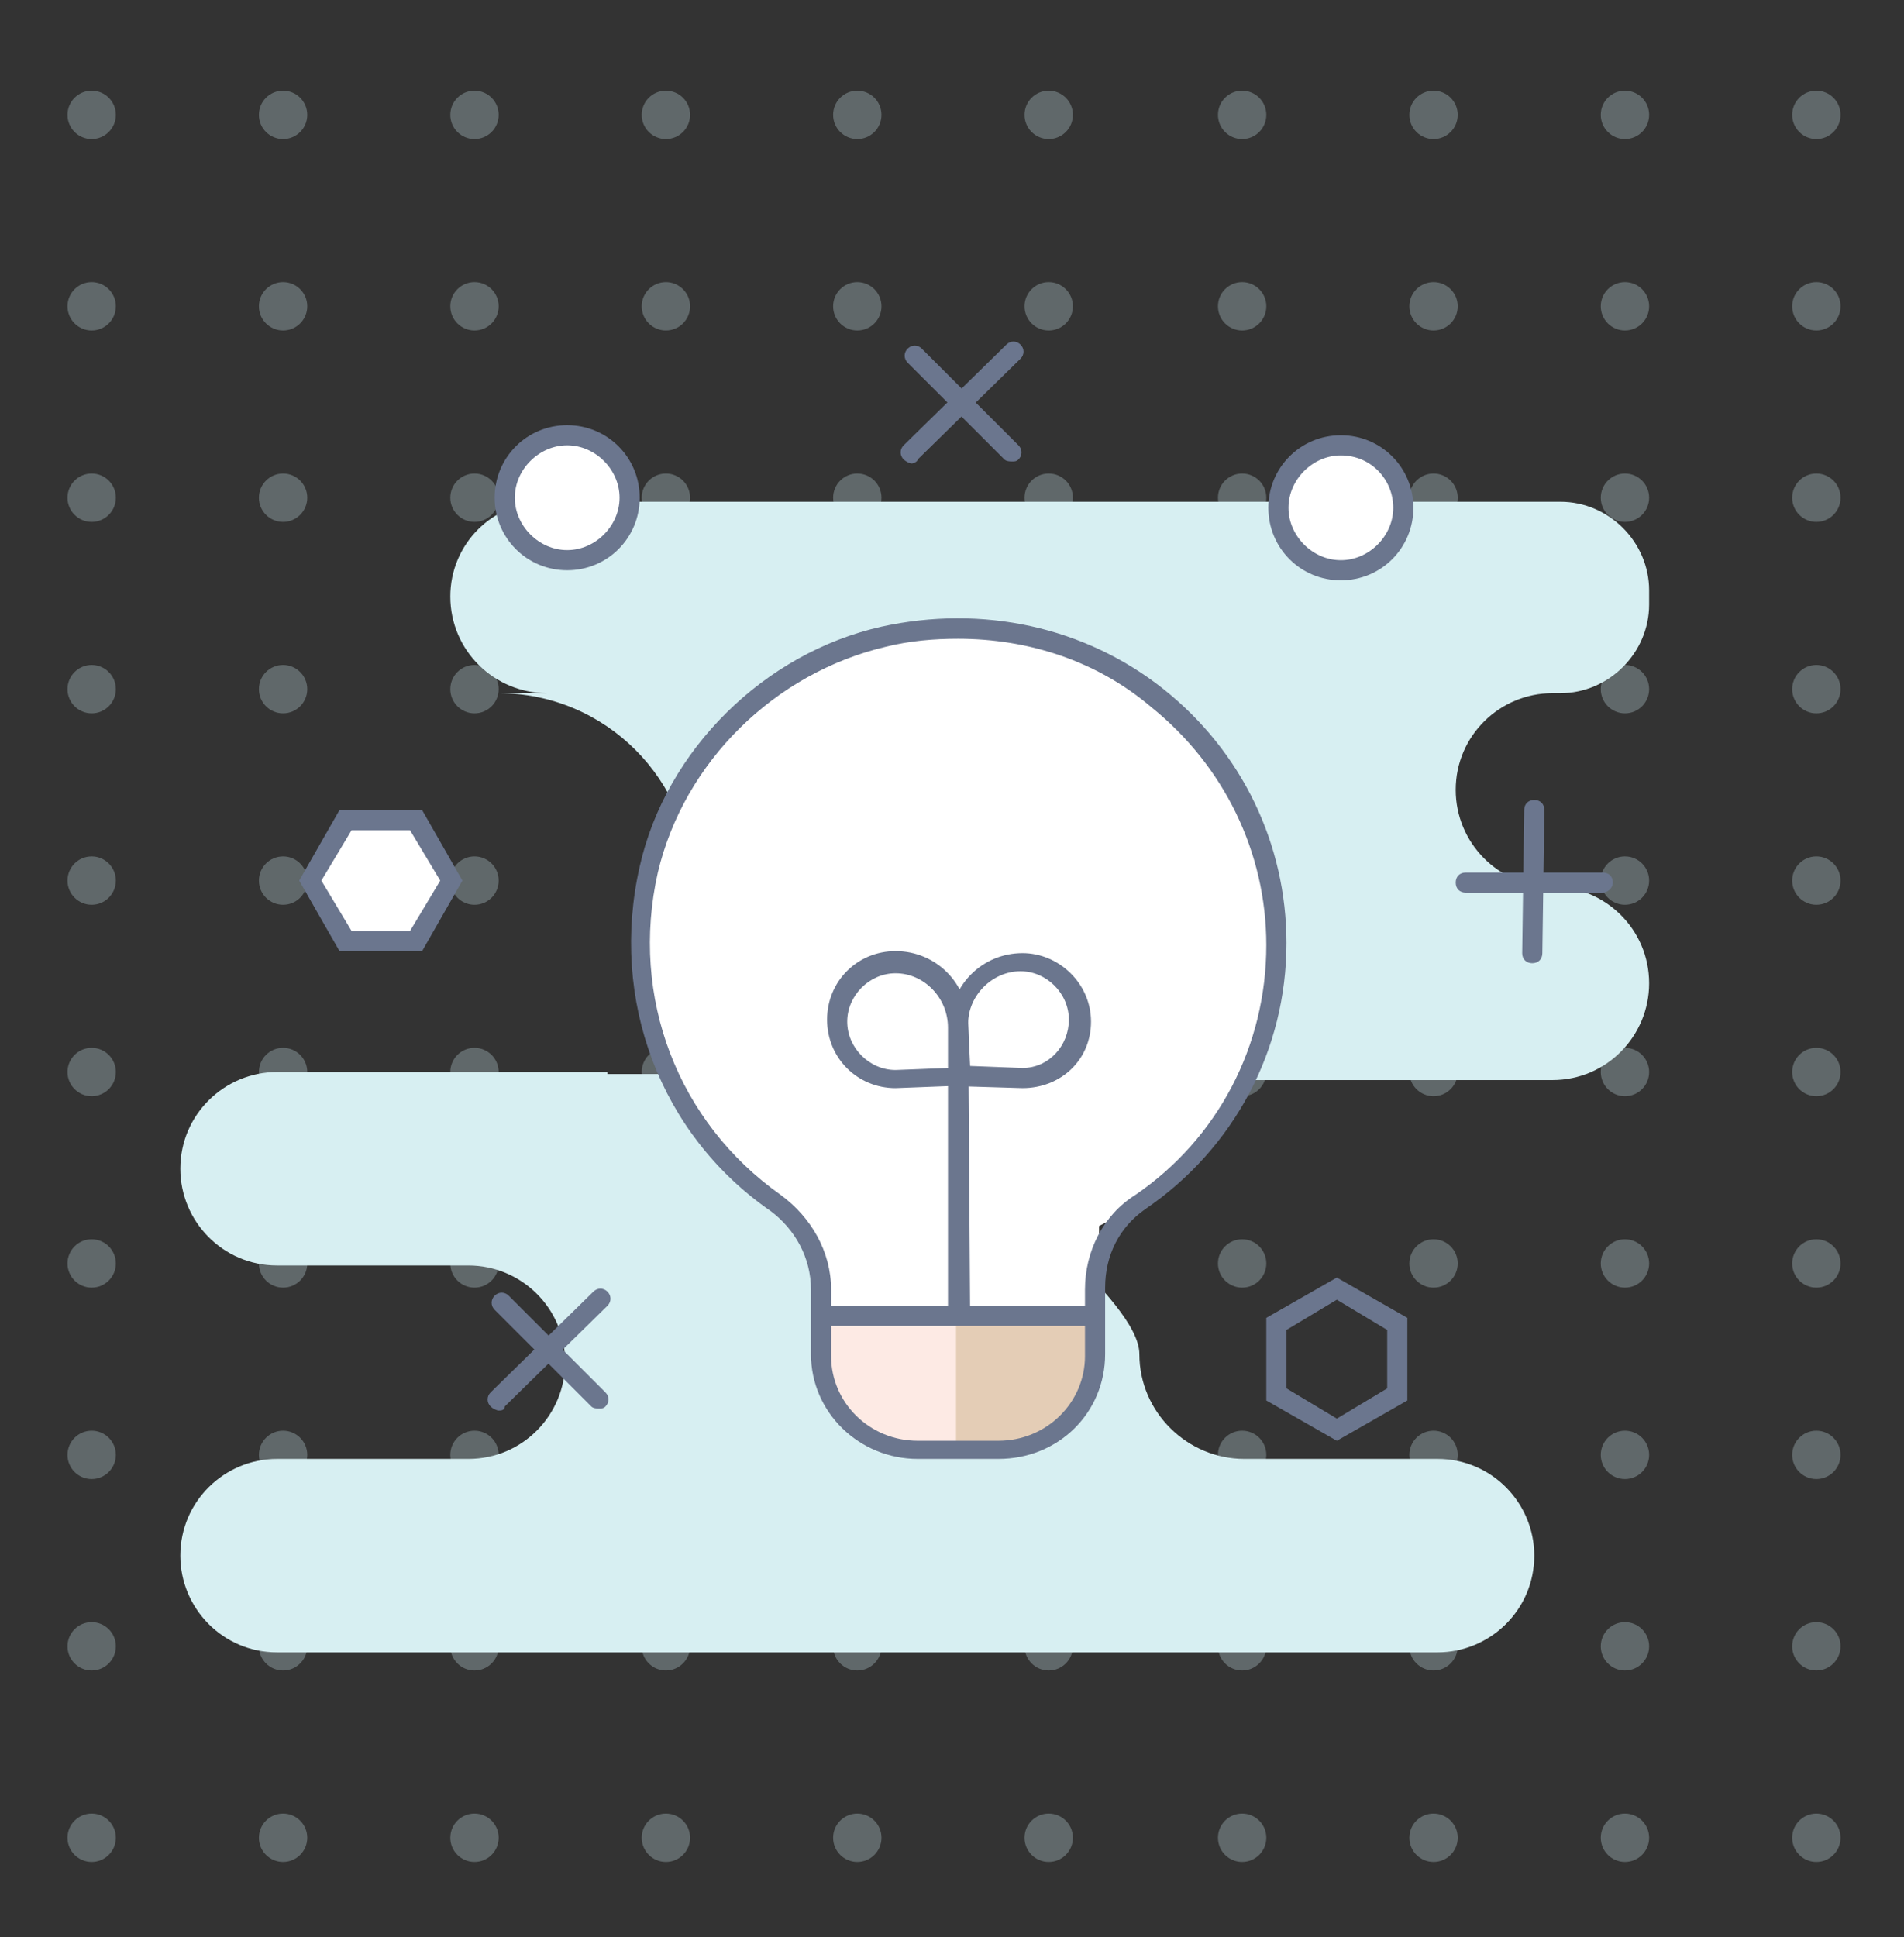 <?xml version="1.0" encoding="utf-8"?>
<!-- Generator: Adobe Illustrator 21.1.0, SVG Export Plug-In . SVG Version: 6.00 Build 0)  -->
<svg version="1.1" id="Layer_1" xmlns="http://www.w3.org/2000/svg" xmlns:xlink="http://www.w3.org/1999/xlink" x="0px" y="0px"
	 viewBox="0 0 94.5 96.14" style="enable-background:new 0 0 94.5 96.14;" xml:space="preserve">
<rect x="0" y="0" width="94.5" height="96.14" fill="#333333" stroke="none"/>
<style type="text/css">
	.st0{opacity:0.31;}
	.st1{fill:#C4DFE5;}
	.st2{fill:#D7EFF2;}
	.st3{fill:#FDEAE4;}
	.st4{fill:#E4CDB6;}
	.st5{fill:#FFFFFF;}
	.st6{fill:#6B768E;}
</style>
<g id="Layer_1_1_">
</g>
<g id="Layer_4">
	<g>
		<g>
			<g class="st0">
				<g>
					<g>
						<g>
							<circle class="st1" cx="90.15" cy="91.2" r="1.2"/>
						</g>
					</g>
					<g>
						<g>
							<circle class="st1" cx="80.65" cy="91.2" r="1.2"/>
						</g>
					</g>
					<g>
						<g>
							<circle class="st1" cx="71.15" cy="91.2" r="1.2"/>
						</g>
					</g>
					<g>
						<g>
							<circle class="st1" cx="61.65" cy="91.2" r="1.2"/>
						</g>
					</g>
					<g>
						<g>
							<circle class="st1" cx="52.05" cy="91.2" r="1.2"/>
						</g>
					</g>
					<g>
						<g>
							<circle class="st1" cx="42.55" cy="91.2" r="1.2"/>
						</g>
					</g>
					<g>
						<g>
							<circle class="st1" cx="33.05" cy="91.2" r="1.2"/>
						</g>
					</g>
					<g>
						<g>
							<circle class="st1" cx="23.55" cy="91.2" r="1.2"/>
						</g>
					</g>
					<g>
						<g>
							<circle class="st1" cx="14.05" cy="91.2" r="1.2"/>
						</g>
					</g>
					<g>
						<g>
							<circle class="st1" cx="4.55" cy="91.2" r="1.2"/>
						</g>
					</g>
				</g>
				<g>
					<g>
						<g>
							<circle class="st1" cx="90.15" cy="81.7" r="1.2"/>
						</g>
					</g>
					<g>
						<g>
							<circle class="st1" cx="80.65" cy="81.7" r="1.2"/>
						</g>
					</g>
					<g>
						<g>
							<circle class="st1" cx="71.15" cy="81.7" r="1.2"/>
						</g>
					</g>
					<g>
						<g>
							<circle class="st1" cx="61.65" cy="81.7" r="1.2"/>
						</g>
					</g>
					<g>
						<g>
							<circle class="st1" cx="52.05" cy="81.7" r="1.2"/>
						</g>
					</g>
					<g>
						<g>
							<circle class="st1" cx="42.55" cy="81.7" r="1.2"/>
						</g>
					</g>
					<g>
						<g>
							<circle class="st1" cx="33.05" cy="81.7" r="1.2"/>
						</g>
					</g>
					<g>
						<g>
							<circle class="st1" cx="23.55" cy="81.7" r="1.2"/>
						</g>
					</g>
					<g>
						<g>
							<circle class="st1" cx="14.05" cy="81.7" r="1.2"/>
						</g>
					</g>
					<g>
						<g>
							<circle class="st1" cx="4.55" cy="81.7" r="1.2"/>
						</g>
					</g>
				</g>
				<g>
					<g>
						<g>
							<circle class="st1" cx="90.15" cy="72.2" r="1.2"/>
						</g>
					</g>
					<g>
						<g>
							<circle class="st1" cx="80.65" cy="72.2" r="1.2"/>
						</g>
					</g>
					<g>
						<g>
							<circle class="st1" cx="71.15" cy="72.2" r="1.2"/>
						</g>
					</g>
					<g>
						<g>
							<circle class="st1" cx="61.65" cy="72.2" r="1.2"/>
						</g>
					</g>
					<g>
						<g>
							<circle class="st1" cx="52.05" cy="72.2" r="1.2"/>
						</g>
					</g>
					<g>
						<g>
							<circle class="st1" cx="42.55" cy="72.2" r="1.2"/>
						</g>
					</g>
					<g>
						<g>
							<circle class="st1" cx="33.05" cy="72.2" r="1.2"/>
						</g>
					</g>
					<g>
						<g>
							<circle class="st1" cx="23.55" cy="72.2" r="1.2"/>
						</g>
					</g>
					<g>
						<g>
							<circle class="st1" cx="14.05" cy="72.2" r="1.2"/>
						</g>
					</g>
					<g>
						<g>
							<circle class="st1" cx="4.55" cy="72.2" r="1.2"/>
						</g>
					</g>
				</g>
				<g>
					<g>
						<g>
							<circle class="st1" cx="90.15" cy="62.7" r="1.2"/>
						</g>
					</g>
					<g>
						<g>
							<circle class="st1" cx="80.65" cy="62.7" r="1.2"/>
						</g>
					</g>
					<g>
						<g>
							<circle class="st1" cx="71.15" cy="62.7" r="1.2"/>
						</g>
					</g>
					<g>
						<g>
							<circle class="st1" cx="61.65" cy="62.7" r="1.2"/>
						</g>
					</g>
					<g>
						<g>
							<circle class="st1" cx="52.05" cy="62.7" r="1.2"/>
						</g>
					</g>
					<g>
						<g>
							<circle class="st1" cx="42.55" cy="62.7" r="1.2"/>
						</g>
					</g>
					<g>
						<g>
							<circle class="st1" cx="33.05" cy="62.7" r="1.2"/>
						</g>
					</g>
					<g>
						<g>
							<circle class="st1" cx="23.55" cy="62.7" r="1.2"/>
						</g>
					</g>
					<g>
						<g>
							<circle class="st1" cx="14.05" cy="62.7" r="1.2"/>
						</g>
					</g>
					<g>
						<g>
							<circle class="st1" cx="4.55" cy="62.7" r="1.2"/>
						</g>
					</g>
				</g>
				<g>
					<g>
						<g>
							<circle class="st1" cx="90.15" cy="53.2" r="1.2"/>
						</g>
					</g>
					<g>
						<g>
							<circle class="st1" cx="80.65" cy="53.2" r="1.2"/>
						</g>
					</g>
					<g>
						<g>
							<circle class="st1" cx="71.15" cy="53.2" r="1.2"/>
						</g>
					</g>
					<g>
						<g>
							<circle class="st1" cx="61.65" cy="53.2" r="1.2"/>
						</g>
					</g>
					<g>
						<g>
							<circle class="st1" cx="52.05" cy="53.2" r="1.2"/>
						</g>
					</g>
					<g>
						<g>
							<circle class="st1" cx="42.55" cy="53.2" r="1.2"/>
						</g>
					</g>
					<g>
						<g>
							<circle class="st1" cx="33.05" cy="53.2" r="1.2"/>
						</g>
					</g>
					<g>
						<g>
							<circle class="st1" cx="23.55" cy="53.2" r="1.2"/>
						</g>
					</g>
					<g>
						<g>
							<circle class="st1" cx="14.05" cy="53.2" r="1.2"/>
						</g>
					</g>
					<g>
						<g>
							<circle class="st1" cx="4.55" cy="53.2" r="1.2"/>
						</g>
					</g>
				</g>
				<g>
					<g>
						<g>
							<circle class="st1" cx="90.15" cy="43.7" r="1.2"/>
						</g>
					</g>
					<g>
						<g>
							<circle class="st1" cx="80.65" cy="43.7" r="1.2"/>
						</g>
					</g>
					<g>
						<g>
							<circle class="st1" cx="71.15" cy="43.7" r="1.2"/>
						</g>
					</g>
					<g>
						<g>
							<circle class="st1" cx="61.65" cy="43.7" r="1.2"/>
						</g>
					</g>
					<g>
						<g>
							<circle class="st1" cx="52.05" cy="43.7" r="1.2"/>
						</g>
					</g>
					<g>
						<g>
							<circle class="st1" cx="42.55" cy="43.7" r="1.2"/>
						</g>
					</g>
					<g>
						<g>
							<circle class="st1" cx="33.05" cy="43.7" r="1.2"/>
						</g>
					</g>
					<g>
						<g>
							<circle class="st1" cx="23.55" cy="43.7" r="1.2"/>
						</g>
					</g>
					<g>
						<g>
							<circle class="st1" cx="14.05" cy="43.7" r="1.2"/>
						</g>
					</g>
					<g>
						<g>
							<circle class="st1" cx="4.55" cy="43.7" r="1.2"/>
						</g>
					</g>
				</g>
				<g>
					<g>
						<g>
							<circle class="st1" cx="90.15" cy="34.2" r="1.2"/>
						</g>
					</g>
					<g>
						<g>
							<circle class="st1" cx="80.65" cy="34.2" r="1.2"/>
						</g>
					</g>
					<g>
						<g>
							<circle class="st1" cx="71.15" cy="34.2" r="1.2"/>
						</g>
					</g>
					<g>
						<g>
							<circle class="st1" cx="61.65" cy="34.2" r="1.2"/>
						</g>
					</g>
					<g>
						<g>
							<circle class="st1" cx="52.05" cy="34.2" r="1.2"/>
						</g>
					</g>
					<g>
						<g>
							<circle class="st1" cx="42.55" cy="34.2" r="1.2"/>
						</g>
					</g>
					<g>
						<g>
							<circle class="st1" cx="33.05" cy="34.2" r="1.2"/>
						</g>
					</g>
					<g>
						<g>
							<circle class="st1" cx="23.55" cy="34.2" r="1.2"/>
						</g>
					</g>
					<g>
						<g>
							<circle class="st1" cx="14.05" cy="34.2" r="1.2"/>
						</g>
					</g>
					<g>
						<g>
							<circle class="st1" cx="4.55" cy="34.2" r="1.2"/>
						</g>
					</g>
				</g>
				<g>
					<g>
						<g>
							<circle class="st1" cx="90.15" cy="24.7" r="1.2"/>
						</g>
					</g>
					<g>
						<g>
							<circle class="st1" cx="80.65" cy="24.7" r="1.2"/>
						</g>
					</g>
					<g>
						<g>
							<circle class="st1" cx="71.15" cy="24.7" r="1.2"/>
						</g>
					</g>
					<g>
						<g>
							<circle class="st1" cx="61.65" cy="24.7" r="1.2"/>
						</g>
					</g>
					<g>
						<g>
							<circle class="st1" cx="52.05" cy="24.7" r="1.2"/>
						</g>
					</g>
					<g>
						<g>
							<circle class="st1" cx="42.55" cy="24.7" r="1.2"/>
						</g>
					</g>
					<g>
						<g>
							<circle class="st1" cx="33.05" cy="24.7" r="1.2"/>
						</g>
					</g>
					<g>
						<g>
							<circle class="st1" cx="23.55" cy="24.7" r="1.2"/>
						</g>
					</g>
					<g>
						<g>
							<circle class="st1" cx="14.05" cy="24.7" r="1.2"/>
						</g>
					</g>
					<g>
						<g>
							<circle class="st1" cx="4.55" cy="24.7" r="1.2"/>
						</g>
					</g>
				</g>
				<g>
					<g>
						<g>
							<circle class="st1" cx="90.15" cy="15.2" r="1.2"/>
						</g>
					</g>
					<g>
						<g>
							<circle class="st1" cx="80.65" cy="15.2" r="1.2"/>
						</g>
					</g>
					<g>
						<g>
							<circle class="st1" cx="71.15" cy="15.2" r="1.2"/>
						</g>
					</g>
					<g>
						<g>
							<circle class="st1" cx="61.65" cy="15.2" r="1.2"/>
						</g>
					</g>
					<g>
						<g>
							<circle class="st1" cx="52.05" cy="15.2" r="1.2"/>
						</g>
					</g>
					<g>
						<g>
							<circle class="st1" cx="42.55" cy="15.2" r="1.2"/>
						</g>
					</g>
					<g>
						<g>
							<circle class="st1" cx="33.05" cy="15.2" r="1.2"/>
						</g>
					</g>
					<g>
						<g>
							<circle class="st1" cx="23.55" cy="15.2" r="1.2"/>
						</g>
					</g>
					<g>
						<g>
							<circle class="st1" cx="14.05" cy="15.2" r="1.2"/>
						</g>
					</g>
					<g>
						<g>
							<circle class="st1" cx="4.55" cy="15.2" r="1.2"/>
						</g>
					</g>
				</g>
				<g>
					<g>
						<g>
							<circle class="st1" cx="90.15" cy="5.7" r="1.2"/>
						</g>
					</g>
					<g>
						<g>
							<circle class="st1" cx="80.65" cy="5.7" r="1.2"/>
						</g>
					</g>
					<g>
						<g>
							<circle class="st1" cx="71.15" cy="5.7" r="1.2"/>
						</g>
					</g>
					<g>
						<g>
							<circle class="st1" cx="61.65" cy="5.7" r="1.2"/>
						</g>
					</g>
					<g>
						<g>
							<circle class="st1" cx="52.05" cy="5.7" r="1.2"/>
						</g>
					</g>
					<g>
						<g>
							<circle class="st1" cx="42.55" cy="5.7" r="1.2"/>
						</g>
					</g>
					<g>
						<g>
							<circle class="st1" cx="33.05" cy="5.7" r="1.2"/>
						</g>
					</g>
					<g>
						<g>
							<circle class="st1" cx="23.55" cy="5.7" r="1.2"/>
						</g>
					</g>
					<g>
						<g>
							<circle class="st1" cx="14.05" cy="5.7" r="1.2"/>
						</g>
					</g>
					<g>
						<g>
							<circle class="st1" cx="4.55" cy="5.7" r="1.2"/>
						</g>
					</g>
				</g>
			</g>
		</g>
		<g>
			<path class="st2" d="M27.05,24.9h50.4c2.4,0,4.4,2,4.4,4.4V30c0,2.4-2,4.4-4.4,4.4h-0.4c-2.6,0-4.8,2.1-4.8,4.8l0,0
				c0,2.6,2.1,4.8,4.8,4.8l0,0c2.6,0,4.8,2.1,4.8,4.8l0,0c0,2.6-2.1,4.8-4.8,4.8h-42.7V44c0-5.3-4.3-9.6-9.6-9.6h2.4
				c-2.6,0-4.8-2.1-4.8-4.8l0,0C22.35,27,24.45,24.9,27.05,24.9z"/>
		</g>
		<g>
			<path class="st2" d="M30.15,53.2h-16.4c-2.6,0-4.8,2.1-4.8,4.8l0,0c0,2.6,2.1,4.8,4.8,4.8h9.5c2.6,0,4.8,2.1,4.8,4.8l0,0
				c0,2.6-2.1,4.8-4.8,4.8h-9.5c-2.6,0-4.8,2.1-4.8,4.8l0,0c0,2.6,2.1,4.8,4.8,4.8h57.6c2.6,0,4.8-2.1,4.8-4.8l0,0
				c0-2.6-2.1-4.8-4.8-4.8h-9.6c-2.8,0-5.2-2.3-5.2-5.2l0,0c0-2.8-8-8.1-5.1-8.1l-1.3-3.2c2.4,0,4.7,0.7,4.7-1.7l-1.5-3.7
				c0-2.4,10.8,2.8,8.4,2.8h-31.6V53.2z"/>
		</g>
		<g>
			<path class="st3" d="M54.55,65.3c0,0-0.2,7.7-7.1,6.6c0,0-6.8,1.7-6.7-6.6"/>
		</g>
		<g>
			<path class="st4" d="M54.55,65.7c0,0-0.2,7.6-7.1,6.6v-6.6H54.55z"/>
		</g>
		<g>
			<circle class="st5" cx="47.55" cy="46.9" r="15.6"/>
		</g>
		<g>
			<polygon class="st5" points="39.35,59.3 40.35,61.9 40.85,65.3 54.55,65.3 54.55,62.3 54.55,59.7 			"/>
		</g>
		<g>
			<g>
				<path class="st6" d="M49.55,72.4h-4c-2.9,0-5.3-2.3-5.3-5.2V64c0-1.6-0.8-3-2-3.9c-5.5-3.8-8-10.5-6.5-17.1
					c1.3-5.8,6.2-10.6,12-11.9c5-1.1,10.1,0,14,3.1s6.1,7.7,6.1,12.6c0,5.3-2.6,10.2-7,13.2c-1.3,0.9-2,2.3-2,3.9v3.3
					C54.85,70.1,52.55,72.4,49.55,72.4z M47.55,31.7c-1.2,0-2.4,0.1-3.6,0.4c-5.5,1.3-10,5.7-11.3,11.2c-1.4,6.2,1,12.4,6.1,16
					c1.5,1.1,2.5,2.8,2.5,4.7v3.3c0,2.3,1.9,4.2,4.3,4.2h4c2.4,0,4.3-1.9,4.3-4.2V64c0-1.9,0.9-3.7,2.5-4.7
					c4.1-2.8,6.5-7.4,6.5-12.4c0-4.6-2.1-8.9-5.7-11.8C54.45,32.8,51.05,31.7,47.55,31.7z"/>
			</g>
			<g>
				<rect x="40.85" y="64.8" class="st6" width="13.8" height="1"/>
			</g>
			<g>
				<path class="st6" d="M50.75,54l-3.3-0.1v-0.5h-0.4l0.1-2.5c0-2,1.6-3.6,3.6-3.6c1.8,0,3.4,1.5,3.4,3.4S52.65,54,50.75,54z
					 M48.15,52.9l2.6,0.1c1.3,0,2.3-1.1,2.3-2.4s-1.1-2.4-2.4-2.4c-1.4,0-2.6,1.2-2.6,2.6L48.15,52.9z"/>
			</g>
			<g>
				<path class="st6" d="M47.05,65.3V53.9l-2.6,0.1c-1.9,0-3.4-1.5-3.4-3.4s1.5-3.4,3.4-3.4c2,0,3.6,1.6,3.6,3.6l0.1,14.4
					L47.05,65.3z M44.45,48.3c-1.3,0-2.4,1.1-2.4,2.4s1.1,2.4,2.4,2.4l2.6-0.1v-2C47.05,49.5,45.85,48.3,44.45,48.3z"/>
			</g>
		</g>
		<g>
			<circle class="st5" cx="28.15" cy="24.7" r="3.1"/>
			<path class="st6" d="M28.15,28.3c-2,0-3.6-1.6-3.6-3.6s1.6-3.6,3.6-3.6s3.6,1.6,3.6,3.6S30.15,28.3,28.15,28.3z M28.15,22.1
				c-1.4,0-2.6,1.2-2.6,2.6s1.2,2.6,2.6,2.6c1.4,0,2.6-1.2,2.6-2.6C30.75,23.3,29.55,22.1,28.15,22.1z"/>
		</g>
		<g>
			<polygon class="st5" points="17.15,46.7 15.45,43.7 17.15,40.7 20.65,40.7 22.35,43.7 20.65,46.7 			"/>
			<path class="st6" d="M20.95,47.2h-4.1l-2-3.5l2-3.5h4.1l2,3.5L20.95,47.2z M17.45,46.2h2.9l1.5-2.5l-1.5-2.5h-2.9l-1.5,2.5
				L17.45,46.2z"/>
		</g>
		<g>
			<ellipse transform="matrix(0.707 -0.707 0.707 0.707 21.638 72.815)" class="st5" cx="98.714" cy="10.289" rx="1" ry="1"/>
		</g>
		<g>
			<path class="st6" d="M76.05,47.8L76.05,47.8c-0.3,0-0.5-0.2-0.5-0.5l0.1-7.1c0-0.3,0.2-0.5,0.5-0.5s0.5,0.2,0.5,0.5l-0.1,7.1
				C76.55,47.6,76.35,47.8,76.05,47.8z"/>
		</g>
		<g>
			<path class="st6" d="M79.55,44.3h-6.8c-0.3,0-0.5-0.2-0.5-0.5s0.2-0.5,0.5-0.5h6.8c0.3,0,0.5,0.2,0.5,0.5S79.75,44.3,79.55,44.3z
				"/>
		</g>
		<g>
			<circle class="st5" cx="66.55" cy="25.2" r="3.1"/>
			<path class="st6" d="M66.55,28.8c-2,0-3.6-1.6-3.6-3.6s1.6-3.6,3.6-3.6s3.6,1.6,3.6,3.6S68.55,28.8,66.55,28.8z M66.55,22.6
				c-1.4,0-2.6,1.2-2.6,2.6s1.2,2.6,2.6,2.6s2.6-1.2,2.6-2.6S68.05,22.6,66.55,22.6z"/>
		</g>
		<g>
			<path class="st6" d="M66.35,71.5l-3.5-2v-4.1l3.5-2l3.5,2v4.1L66.35,71.5z M63.85,68.9l2.5,1.5l2.5-1.5V66l-2.5-1.5l-2.5,1.5
				V68.9z"/>
		</g>
		<g>
			<path class="st6" d="M24.75,70c-0.1,0-0.3-0.1-0.4-0.2c-0.2-0.2-0.2-0.5,0-0.7l5.1-5c0.2-0.2,0.5-0.2,0.7,0
				c0.2,0.2,0.2,0.5,0,0.7l-5.1,5C25.05,70,24.85,70,24.75,70z"/>
		</g>
		<g>
			<path class="st6" d="M29.75,69.9c-0.1,0-0.3,0-0.4-0.1l-4.8-4.8c-0.2-0.2-0.2-0.5,0-0.7s0.5-0.2,0.7,0l4.8,4.8
				c0.2,0.2,0.2,0.5,0,0.7C29.95,69.9,29.85,69.9,29.75,69.9z"/>
		</g>
		<g>
			<path class="st6" d="M45.25,23c-0.1,0-0.3-0.1-0.4-0.2c-0.2-0.2-0.2-0.5,0-0.7l5.1-5c0.2-0.2,0.5-0.2,0.7,0s0.2,0.5,0,0.7l-5.1,5
				C45.55,22.9,45.35,23,45.25,23z"/>
		</g>
		<g>
			<path class="st6" d="M50.25,22.9c-0.1,0-0.3,0-0.4-0.1l-4.8-4.8c-0.2-0.2-0.2-0.5,0-0.7s0.5-0.2,0.7,0l4.8,4.8
				c0.2,0.2,0.2,0.5,0,0.7C50.45,22.9,50.35,22.9,50.25,22.9z"/>
		</g>
	</g>
</g>
</svg>
